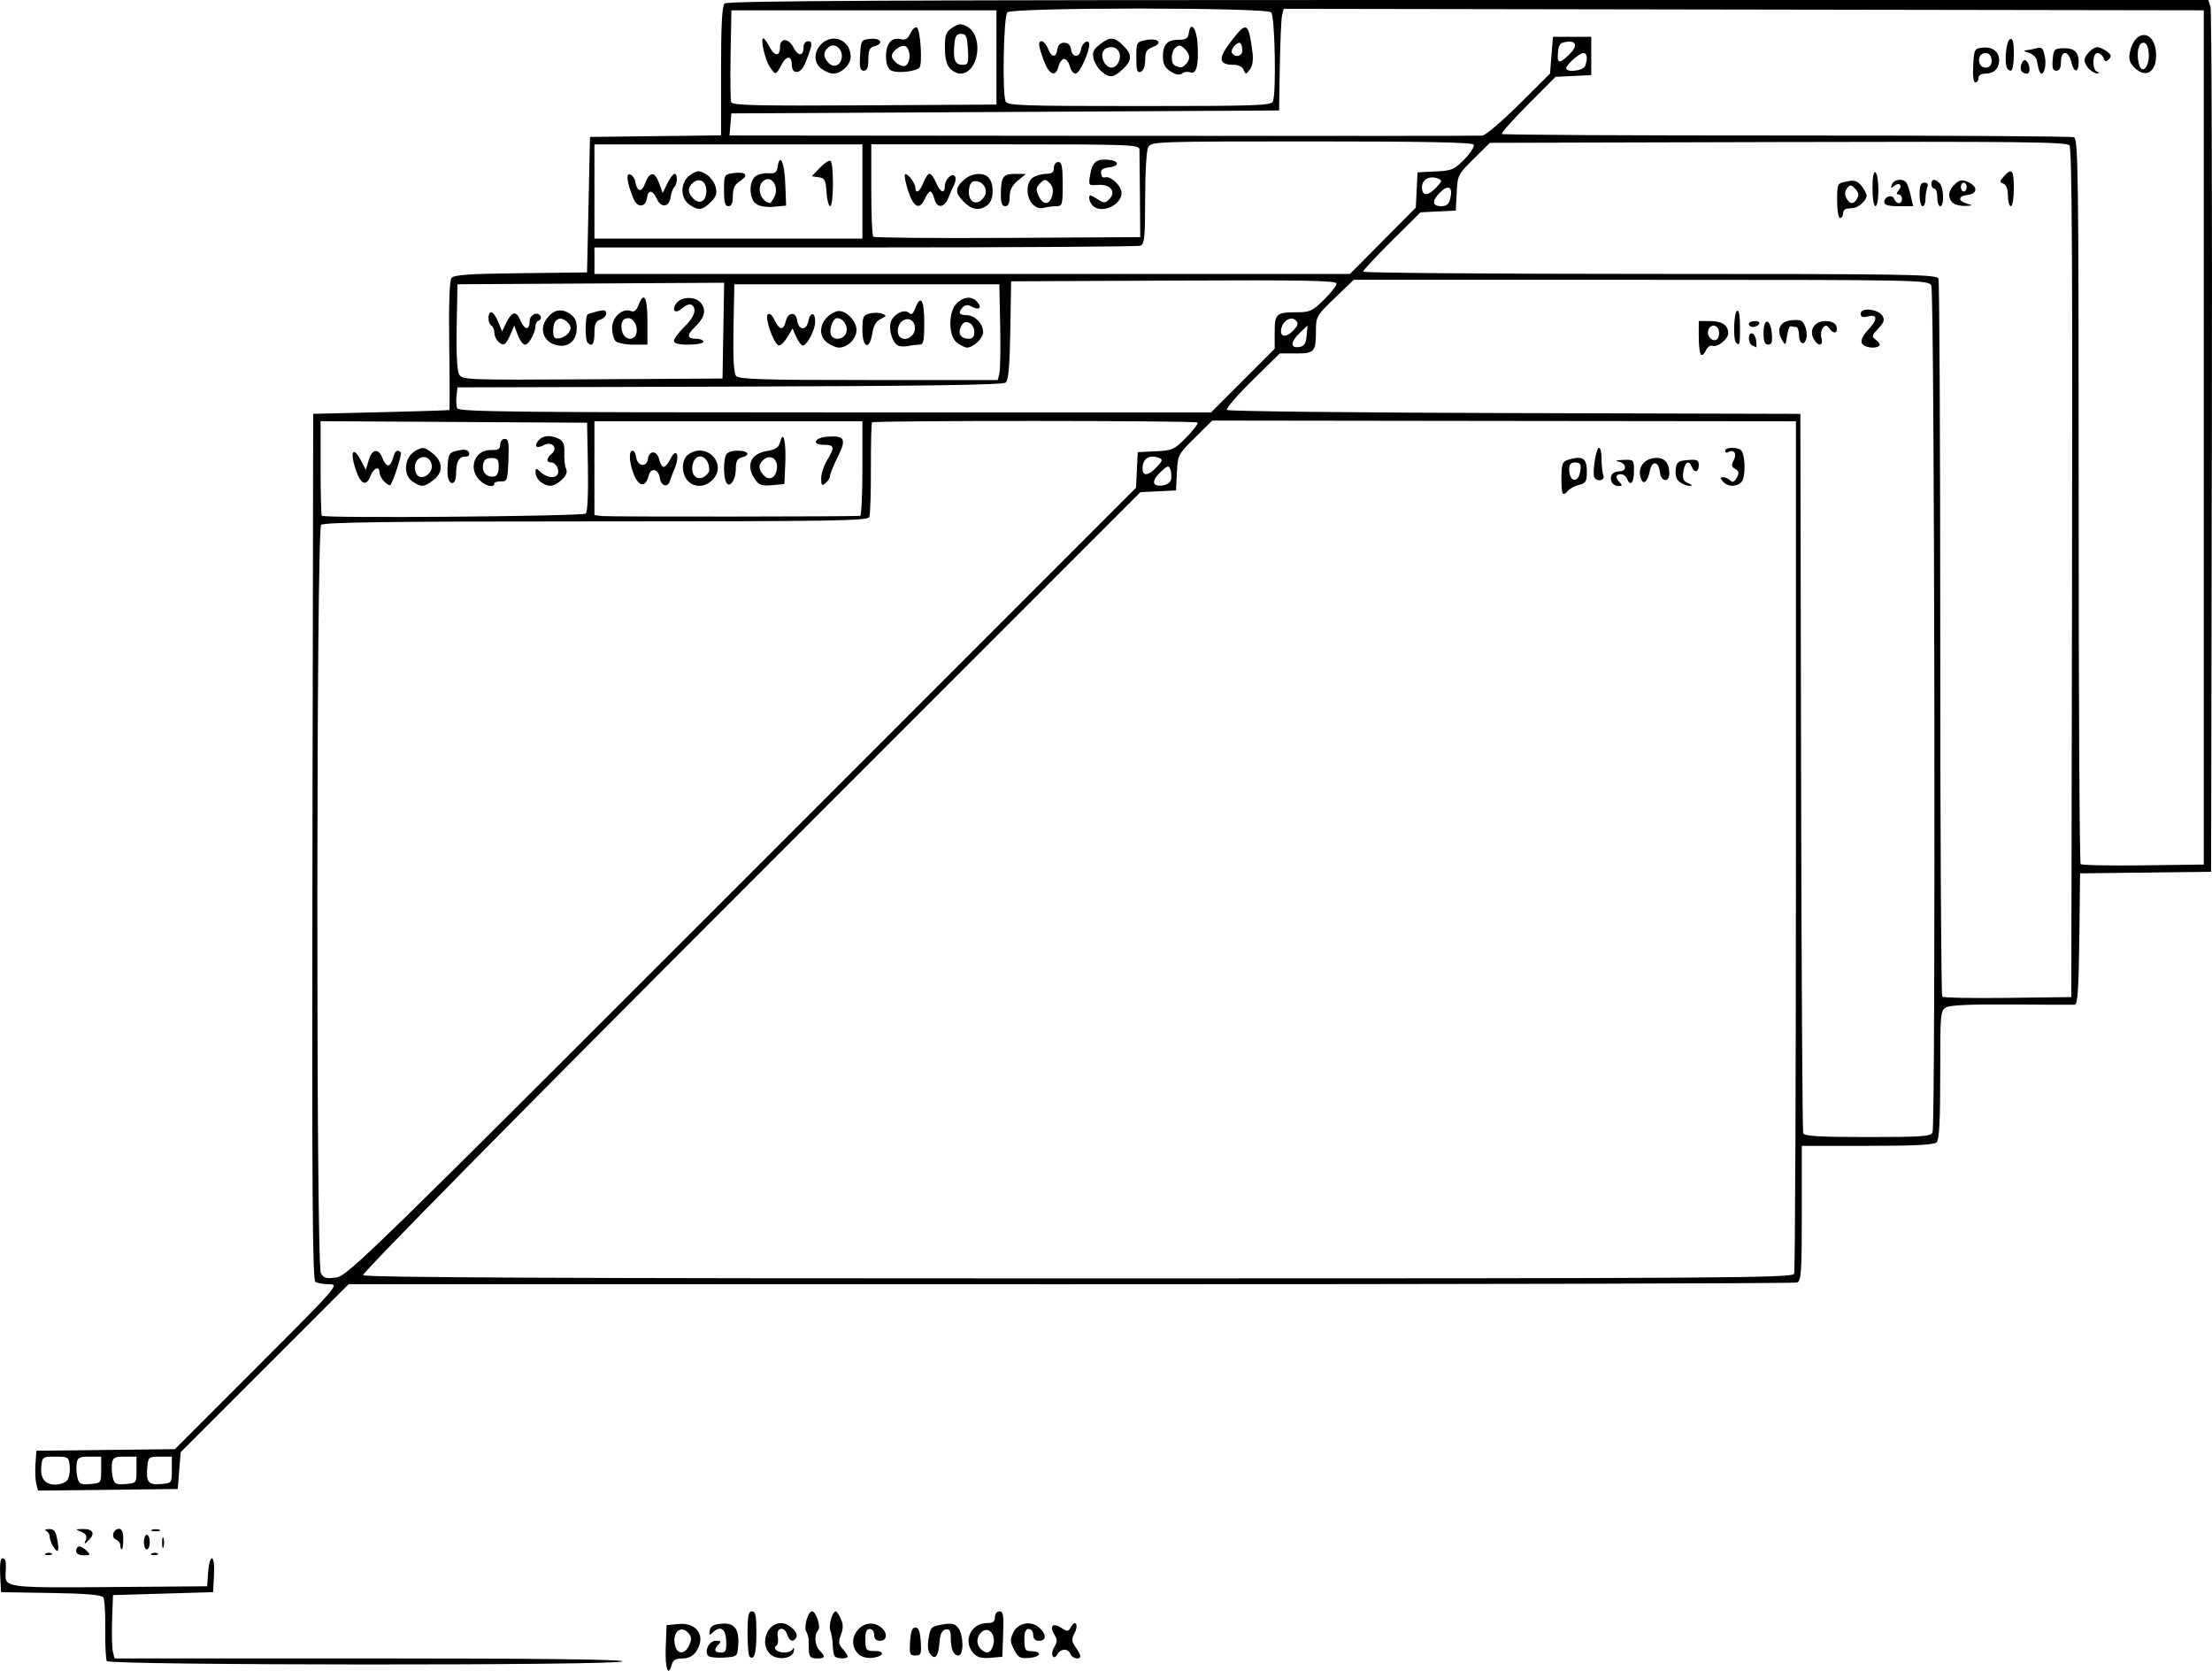 <?xml version="1.0" encoding="UTF-8" standalone="no"?>
<!-- Created with Inkscape (http://www.inkscape.org/) -->

<svg
   width="198.74mm"
   height="150.062mm"
   viewBox="0 0 198.74 150.062"
   version="1.1"
   id="svg1"
   xml:space="preserve"
   xmlns="http://www.w3.org/2000/svg"
   xmlns:svg="http://www.w3.org/2000/svg"><defs
     id="defs1" /><g
     id="layer1"
     transform="translate(269.875,-70.578)"><path
       style="fill:#000000"
       d="m -210.062,218.573 0.077,-2.023 1.026,-0.104 c 1.733,-0.177 2.57,1.128 1.605,2.504 -0.272,0.388 -0.685,0.588 -1.215,0.588 -0.581,0 -0.842,0.147 -0.942,0.529 -0.318,1.217 -0.623,0.391 -0.551,-1.494 z m 2.106,-0.218 c 0.228,-0.5 0.219,-0.749 -0.038,-1.058 -0.725,-0.874 -1.581,-0.028 -1.197,1.183 0.231,0.729 0.876,0.664 1.235,-0.124 z m -52.316,1.421 c -0.099,-0.16 -0.164,-1.44 -0.145,-2.844 0.019,-1.404 -0.061,-2.699 -0.178,-2.877 -0.151,-0.23 -1.521,-0.345 -4.699,-0.397 l -4.486,-0.073 -0.079,-1.521 c -0.049,-0.936 0.027,-1.521 0.198,-1.521 0.299,0 0.358,0.275 0.291,1.344 -0.082,1.291 0.093,1.314 9.411,1.239 l 8.7,-0.07 0.081,-1.257 c 0.044,-0.691 0.199,-1.257 0.344,-1.257 0.153,0 0.23,0.635 0.184,1.521 l -0.079,1.521 -4.498,0.132 -4.498,0.132 -0.078,2.249 c -0.043,1.237 -0.011,2.517 0.071,2.844 l 0.149,0.595 h 22.897 c 15.197,0 22.842,0.089 22.734,0.265 -0.241,0.389 -46.078,0.363 -46.319,-0.027 z m 53.991,-0.503 c -0.306,-0.496 0.151,-1.323 0.732,-1.323 0.439,0 0.494,0.071 0.247,0.318 -0.463,0.463 -0.389,0.741 0.198,0.741 0.432,0 0.508,-0.172 0.473,-1.058 -0.044,-1.115 -0.526,-1.401 -1.225,-0.728 -0.278,0.267 -0.325,0.23 -0.249,-0.198 0.07,-0.397 0.337,-0.549 1.067,-0.61 1.167,-0.097 1.611,0.501 1.486,1.999 -0.08,0.954 -0.102,0.971 -1.321,1.049 -0.682,0.044 -1.315,-0.042 -1.406,-0.189 z m 3.741,0.081 c -0.093,-0.093 -0.169,-1.042 -0.169,-2.109 0,-1.548 0.08,-1.94 0.397,-1.94 0.317,0 0.397,0.395 0.397,1.969 0,1.819 -0.205,2.501 -0.625,2.081 z m 1.848,-0.218 c -0.942,-0.942 -0.28,-2.774 1.003,-2.774 0.692,0 1.614,0.888 1.355,1.306 -0.272,0.439 -0.62,0.332 -0.804,-0.248 -0.257,-0.809 -1.018,-0.687 -0.86,0.139 0.07,0.367 0.023,0.733 -0.106,0.812 -0.394,0.243 0.035,0.637 0.695,0.637 0.343,0 0.691,-0.149 0.773,-0.331 0.082,-0.182 0.121,-0.093 0.086,0.198 -0.084,0.696 -1.531,0.872 -2.143,0.26 z m 3.497,-0.194 c -0.023,-0.327 -0.032,-0.769 -0.02,-0.981 0.012,-0.212 -0.089,-0.592 -0.224,-0.845 -0.237,-0.442 0.163,-1.815 0.527,-1.81 0.348,0.005 0.814,1.43 0.553,1.691 -0.392,0.392 -0.321,1.388 0.132,1.841 0.554,0.554 0.499,0.699 -0.265,0.699 -0.497,0 -0.672,-0.148 -0.703,-0.595 z m 2.335,0.419 c -0.097,-0.097 -0.185,-0.543 -0.195,-0.992 -0.01,-0.449 -0.108,-1.045 -0.218,-1.325 -0.182,-0.464 0.186,-1.736 0.501,-1.736 0.073,0 0.27,0.298 0.439,0.662 0.228,0.491 0.231,0.863 0.013,1.44 -0.242,0.642 -0.215,0.866 0.156,1.275 0.247,0.273 0.45,0.577 0.45,0.675 0,0.23 -0.917,0.231 -1.147,0.001 z m 2.106,-0.225 c -1.353,-1.353 0.497,-3.559 2.017,-2.405 0.634,0.481 0.594,1.219 -0.066,1.219 -0.353,0 -0.529,-0.176 -0.529,-0.529 0,-0.294 -0.176,-0.529 -0.397,-0.529 -0.265,0 -0.397,0.265 -0.397,0.794 0,1.125 0.048,1.191 0.861,1.188 0.978,-0.004 0.766,0.511 -0.253,0.612 -0.484,0.048 -0.978,-0.092 -1.236,-0.35 z m 6.466,0.025 c -0.218,-0.262 -0.27,-0.758 -0.154,-1.447 0.165,-0.974 0.251,-1.06 1.233,-1.226 0.853,-0.144 1.128,-0.084 1.427,0.311 0.497,0.657 0.511,2.474 0.019,2.474 -0.448,0 -0.69,-0.571 -0.69,-1.629 0,-0.611 -0.106,-0.771 -0.463,-0.704 -0.331,0.063 -0.487,0.39 -0.547,1.144 -0.1,1.261 -0.375,1.619 -0.825,1.076 z m 3.874,-0.092 c -0.976,-1.079 -0.24,-2.706 1.223,-2.706 0.53,0 0.707,-0.132 0.707,-0.529 0,-0.3 0.176,-0.529 0.408,-0.529 0.339,0 0.395,0.345 0.331,2.043 l -0.077,2.043 -1.07,0.089 c -0.791,0.066 -1.187,-0.041 -1.521,-0.41 z m 1.784,-0.763 c 0.234,-0.934 -0.419,-1.669 -1.032,-1.16 -0.49,0.406 -0.532,1.107 -0.093,1.546 0.513,0.513 0.935,0.368 1.124,-0.385 z m 1.869,0.446 c -0.357,-0.691 -0.369,-0.928 -0.079,-1.536 0.423,-0.887 1.606,-1.105 2.347,-0.434 0.658,0.595 0.646,1.169 -0.023,1.169 -0.353,0 -0.529,-0.176 -0.529,-0.529 0,-0.294 -0.176,-0.529 -0.397,-0.529 -0.265,0 -0.397,0.265 -0.397,0.794 0,1.088 0.055,1.189 0.661,1.205 0.963,0.025 0.812,0.514 -0.184,0.596 -0.861,0.072 -1.028,-0.016 -1.4,-0.735 z m 3.463,0.566 c -0.098,-0.158 -0.026,-0.531 0.159,-0.828 0.273,-0.437 0.273,-0.642 0,-1.08 -0.481,-0.77 -0.148,-1.121 0.599,-0.632 0.574,0.376 0.647,0.371 0.892,-0.067 0.402,-0.719 0.712,-0.181 0.319,0.553 -0.288,0.538 -0.274,0.733 0.088,1.249 0.236,0.337 0.429,0.705 0.429,0.818 0,0.372 -0.734,0.214 -0.889,-0.191 -0.202,-0.526 -0.875,-0.506 -1.177,0.034 -0.158,0.282 -0.303,0.331 -0.419,0.143 z m -12.808,-1.302 c 0.058,-0.905 0.192,-1.257 0.478,-1.257 0.286,0 0.419,0.352 0.478,1.257 0.072,1.128 0.023,1.257 -0.478,1.257 -0.501,0 -0.55,-0.129 -0.478,-1.257 z m -77.624,-7.92 c 0.191,-0.076 0.419,-0.067 0.507,0.021 0.088,0.088 -0.068,0.15 -0.347,0.139 -0.308,-0.013 -0.371,-0.075 -0.16,-0.16 z m 2.695,-0.216 c 0,-0.218 0.128,-0.397 0.283,-0.397 0.156,0 0.462,0.179 0.68,0.397 0.353,0.353 0.321,0.397 -0.283,0.397 -0.428,0 -0.68,-0.147 -0.68,-0.397 z m 6.83,0.216 c 0.191,-0.076 0.419,-0.067 0.507,0.021 0.088,0.088 -0.068,0.15 -0.347,0.139 -0.308,-0.013 -0.371,-0.075 -0.16,-0.16 z m -8.89,-0.621 c -0.176,-0.282 -0.321,-0.684 -0.321,-0.892 0,-0.208 -0.149,-0.438 -0.331,-0.512 -0.182,-0.073 -0.068,-0.143 0.253,-0.154 0.465,-0.017 0.619,0.17 0.759,0.917 0.209,1.116 0.08,1.346 -0.361,0.641 z m 6.029,-0.096 c 0,-0.203 -0.177,-0.436 -0.392,-0.519 -0.473,-0.181 -0.239,-0.964 0.288,-0.964 0.245,0 0.369,0.311 0.369,0.926 0,0.509 -0.059,0.926 -0.132,0.926 -0.073,0 -0.132,-0.166 -0.132,-0.369 z m 2.117,-0.293 c 0,-0.364 0.119,-0.661 0.265,-0.661 0.146,0 0.265,0.298 0.265,0.661 0,0.364 -0.119,0.661 -0.265,0.661 -0.146,0 -0.265,-0.298 -0.265,-0.661 z m 1.639,0 c 0.005,-0.437 0.065,-0.583 0.132,-0.326 0.067,0.257 0.063,0.615 -0.01,0.794 -0.072,0.179 -0.127,-0.032 -0.122,-0.468 z m -6.854,-0.209 c 0.129,-0.34 0.013,-0.54 -0.412,-0.711 -0.569,-0.229 -0.565,-0.238 0.121,-0.254 0.919,-0.022 1.165,0.394 0.576,0.977 -0.442,0.438 -0.456,0.438 -0.286,-0.012 z m 5.943,-0.893 c 0.182,-0.073 0.48,-0.073 0.661,0 0.182,0.073 0.033,0.133 -0.331,0.133 -0.364,0 -0.513,-0.06 -0.331,-0.133 z m -10.396,-4.141 c -0.086,-0.342 -0.118,-1.148 -0.072,-1.791 l 0.084,-1.169 6.224,-0.071 6.224,-0.071 7.4,-7.404 c 7.23,-7.234 7.379,-7.404 6.476,-7.408 -0.508,-0.002 -1.073,-0.099 -1.256,-0.215 -0.264,-0.167 -0.318,-8.161 -0.265,-39.088 l 0.067,-38.878 6.085,-0.145 c 3.347,-0.08 6.115,-0.169 6.151,-0.198 0.036,-0.029 0.031,-2.624 -0.013,-5.765 -0.051,-3.689 0.02,-5.843 0.199,-6.083 0.221,-0.296 1.488,-0.385 6.23,-0.44 l 5.953,-0.069 0.132,-6.085 0.132,-6.085 5.887,-0.071 5.887,-0.071 v -5.763 c 0,-4.129 0.09,-5.853 0.318,-6.08 0.245,-0.245 15.447,-0.318 66.814,-0.318 h 66.496 l 0.192,0.595 c 0.106,0.327 0.161,17.946 0.124,39.153 l -0.068,38.558 -5.885,0.071 -5.885,0.071 -0.071,5.887 c -0.054,4.43 -0.152,5.893 -0.397,5.911 -0.179,0.013 -2.727,0.004 -5.661,-0.021 -3.503,-0.03 -5.525,0.056 -5.887,0.25 -0.533,0.285 -0.551,0.489 -0.551,6.054 0,4.126 -0.09,5.849 -0.318,6.076 -0.228,0.228 -1.981,0.318 -6.218,0.318 h -5.9 v 6.057 c 0,5.278 -0.054,6.078 -0.418,6.218 -0.23,0.088 -29.607,0.159 -65.282,0.157 l -64.864,-0.003 -7.544,7.544 -7.544,7.544 -0.132,1.653 -0.132,1.653 -6.278,0.071 -6.278,0.071 z m 2.775,-0.297 c 0.173,-0.209 0.277,-0.774 0.231,-1.257 -0.082,-0.851 -0.12,-0.877 -1.275,-0.877 -1.155,0 -1.193,0.026 -1.275,0.877 -0.104,1.087 0.324,1.636 1.275,1.636 0.401,0 0.871,-0.171 1.044,-0.38 z m 3.057,-0.943 v -1.191 h -1.058 c -0.91,0 -1.071,0.087 -1.146,0.622 -0.048,0.342 -0.015,0.915 0.075,1.272 0.142,0.565 0.291,0.639 1.146,0.568 0.977,-0.081 0.983,-0.089 0.983,-1.272 z m 3.175,0 v -1.191 h -1.058 c -0.91,0 -1.071,0.087 -1.146,0.622 -0.048,0.342 -0.015,0.915 0.075,1.272 0.142,0.565 0.291,0.639 1.146,0.568 0.977,-0.081 0.983,-0.089 0.983,-1.272 z m 3.175,0 v -1.191 h -1.058 c -1.007,0 -1.062,0.043 -1.143,0.885 -0.133,1.392 0.081,1.672 1.207,1.578 0.99,-0.082 0.994,-0.088 0.994,-1.273 z m 51.233,-52.82 35.396,-35.395 0.077,-1.599 0.077,-1.599 1.61,-0.078 c 1.513,-0.073 1.679,-0.148 2.762,-1.251 0.633,-0.645 1.08,-1.245 0.993,-1.332 -0.179,-0.179 -29.058,-0.192 -29.237,-0.013 -0.063,0.063 -0.109,1.912 -0.103,4.109 0.006,2.197 -0.057,4.172 -0.14,4.389 -0.133,0.345 -3.176,0.394 -24.544,0.394 -18.619,0 -24.468,0.075 -24.71,0.318 -0.437,0.437 -0.463,66.385 -0.027,67.2 0.243,0.454 0.467,0.519 1.37,0.398 1.024,-0.137 2.875,-1.941 36.475,-35.54 z m 94.525,35.204 c 0.088,-0.23 0.161,-17.554 0.161,-38.497 v -38.078 l -0.728,0.004 c -0.4,0.002 -12.2,-0.011 -26.223,-0.029 l -25.495,-0.034 -1.547,1.531 c -1.514,1.498 -1.549,1.566 -1.625,3.138 l -0.078,1.607 -1.6,0.077 -1.6,0.077 -35.013,35.016 c -20.708,20.71 -34.938,35.137 -34.831,35.311 0.133,0.215 17.517,0.294 64.299,0.294 58.223,0 64.132,-0.038 64.278,-0.419 z m -20.801,-70.119 c -0.077,-0.131 -0.125,-0.825 -0.107,-1.542 0.031,-1.196 0.096,-1.32 0.784,-1.504 1.145,-0.307 1.499,-0.045 1.499,1.111 0,0.898 -0.09,1.047 -0.728,1.206 -0.4,0.1 -0.858,0.358 -1.018,0.574 -0.16,0.216 -0.354,0.286 -0.431,0.155 z m 1.599,-2.045 c 0.067,-0.565 -0.026,-0.707 -0.463,-0.707 -0.396,0 -0.547,0.17 -0.547,0.617 0,1.201 0.869,1.279 1.01,0.09 z m 2.795,1.025 c -0.205,-0.535 0.1,-0.939 0.709,-0.939 0.715,0 0.646,-0.731 -0.082,-0.872 -0.369,-0.071 -0.217,-0.128 0.397,-0.151 0.987,-0.036 0.992,-0.031 0.992,1.022 0,1.056 -0.337,1.413 -0.625,0.661 -0.084,-0.218 -0.335,-0.397 -0.557,-0.397 -0.486,0 -0.522,0.306 -0.088,0.741 0.247,0.247 0.216,0.318 -0.141,0.318 -0.252,0 -0.524,-0.173 -0.606,-0.384 z m 6.145,0.04 c -0.313,-0.229 -0.44,-0.605 -0.381,-1.124 0.079,-0.692 0.201,-0.79 1.081,-0.863 0.852,-0.07 0.992,-0.005 0.992,0.463 0,0.633 -0.402,0.728 -0.625,0.148 -0.253,-0.658 -0.63,-0.448 -0.758,0.421 -0.095,0.647 -0.004,0.865 0.433,1.042 0.371,0.15 0.417,0.229 0.141,0.24 -0.227,0.009 -0.624,-0.138 -0.883,-0.327 z m 3.864,-0.063 c -0.279,-0.317 -0.277,-0.387 0.013,-0.387 0.195,0 0.486,0.132 0.647,0.293 0.214,0.214 0.371,0.147 0.584,-0.25 0.232,-0.433 0.204,-0.592 -0.138,-0.783 -0.344,-0.193 -0.37,-0.349 -0.133,-0.792 0.311,-0.581 6.2e-4,-1.026 -0.5,-0.716 -0.146,0.09 -0.265,0.037 -0.265,-0.117 0,-0.373 1.242,-0.361 1.473,0.014 0.356,0.577 0.344,2.424 -0.018,2.787 -0.465,0.465 -1.232,0.442 -1.664,-0.048 z m -7.362,-0.238 c -0.327,-0.852 0.121,-1.661 1.018,-1.841 0.974,-0.195 1.526,0.292 1.526,1.346 0,0.862 -0.739,0.778 -0.842,-0.096 -0.121,-1.023 -0.716,-1.091 -0.914,-0.104 -0.192,0.96 -0.561,1.285 -0.788,0.695 z m -4.186,-0.121 c -0.215,-0.347 0.147,-2.673 0.416,-2.673 0.126,0 0.229,0.467 0.229,1.037 0,0.57 0.072,1.225 0.161,1.455 0.173,0.45 -0.54,0.61 -0.805,0.181 z m 30.379,58.828 c 0.294,-0.766 0.186,-75.516 -0.109,-76.069 -0.269,-0.503 -0.803,-0.514 -26.085,-0.514 h -25.81 l -1.697,1.629 c -1.62,1.556 -1.697,1.686 -1.697,2.889 0,1.962 -0.115,2.096 -1.784,2.096 h -1.463 l -2.48,2.432 c -1.364,1.338 -2.384,2.528 -2.268,2.645 0.117,0.117 11.756,0.243 25.865,0.28 l 25.653,0.068 0.065,32.147 c 0.036,17.681 0.121,32.296 0.19,32.478 0.095,0.25 1.501,0.331 5.793,0.331 4.881,0 5.69,-0.057 5.826,-0.411 z m -20.81,-69.863 c -0.106,-0.106 -0.194,-0.829 -0.194,-1.605 v -1.411 h 1.005 c 1.089,0 1.64,0.369 1.64,1.096 0,0.541 -0.975,1.3 -1.44,1.122 -0.177,-0.068 -0.433,0.128 -0.57,0.434 -0.137,0.306 -0.336,0.47 -0.442,0.364 z m 1.614,-2.128 c -0.123,-0.64 -0.846,-0.636 -0.97,0.006 -0.107,0.556 0.489,1.06 0.839,0.71 0.124,-0.124 0.183,-0.446 0.131,-0.717 z m 3.022,1.318 c -0.419,-0.169 -0.439,-1.228 -0.021,-1.088 0.17,0.057 0.329,0.364 0.353,0.684 0.024,0.319 0.033,0.571 0.021,0.559 -0.012,-0.011 -0.171,-0.081 -0.353,-0.154 z m 9.813,-0.237 c -0.095,-0.247 0.121,-0.705 0.537,-1.139 0.902,-0.941 0.916,-1.472 0.034,-1.25 -0.497,0.125 -0.661,0.062 -0.661,-0.253 0,-0.573 1.566,-0.413 1.949,0.198 0.223,0.356 0.144,0.598 -0.37,1.146 -0.608,0.647 -0.621,0.718 -0.194,1.03 0.252,0.185 0.381,0.413 0.287,0.508 -0.333,0.333 -1.425,0.167 -1.582,-0.24 z m -11.29,-0.028 c -0.279,-0.279 -0.205,-2.685 0.088,-2.866 0.165,-0.102 0.265,0.438 0.265,1.44 0,1.617 -0.032,1.747 -0.353,1.427 z m 2.469,-0.904 c 0,-1.379 0.626,-1.287 0.744,0.109 0.062,0.739 -0.017,0.972 -0.331,0.972 -0.307,0 -0.413,-0.278 -0.413,-1.08 z m 1.632,0.607 c -0.481,-0.861 -0.17,-1.565 0.752,-1.7 0.428,-0.063 0.88,-0.046 1.003,0.037 0.373,0.253 0.604,1.122 0.437,1.648 -0.21,0.663 -0.648,0.356 -0.648,-0.454 0,-0.355 -0.119,-0.646 -0.265,-0.646 -0.146,0 -0.354,-0.03 -0.463,-0.066 -0.109,-0.036 -0.261,0.351 -0.338,0.86 -0.137,0.907 -0.146,0.913 -0.478,0.321 z m 2.866,-0.056 c -0.431,-0.806 0.099,-1.587 1.076,-1.587 0.47,0 0.856,0.166 0.949,0.408 0.236,0.616 -0.169,0.846 -0.557,0.316 -0.276,-0.378 -0.395,-0.4 -0.629,-0.118 -0.159,0.191 -0.22,0.609 -0.136,0.929 0.191,0.732 -0.319,0.77 -0.703,0.052 z m -5.821,-1.323 c 0,-0.146 0.245,-0.265 0.545,-0.265 0.3,0 0.471,0.119 0.381,0.265 -0.09,0.146 -0.335,0.265 -0.545,0.265 -0.21,0 -0.381,-0.119 -0.381,-0.265 z m 29.039,22.385 c 0.05,-28.154 -0.011,-38.166 -0.234,-38.435 -0.252,-0.304 -4.52,-0.351 -26.186,-0.293 l -25.885,0.07 -1.453,1.435 c -1.41,1.393 -1.455,1.482 -1.53,3.043 l -0.078,1.608 -1.587,0.078 -1.587,0.078 -2.58,2.563 c -1.419,1.41 -2.58,2.655 -2.58,2.766 0,0.112 11.596,0.203 25.769,0.203 23.253,0 25.784,0.041 25.929,0.419 0.088,0.23 0.161,14.796 0.161,32.367 0,17.572 0.082,32.03 0.181,32.13 0.1,0.1 2.749,0.149 5.887,0.11 l 5.706,-0.071 z M -104.813,88.603 c 0,-1.542 0.007,-1.556 0.86,-1.728 0.688,-0.139 0.952,-0.061 1.323,0.393 0.255,0.312 0.463,0.718 0.463,0.902 0,0.376 -0.709,1.038 -1.16,1.083 -0.162,0.016 -0.444,0.048 -0.626,0.07 -0.182,0.022 -0.331,0.219 -0.331,0.437 0,0.218 -0.119,0.397 -0.265,0.397 -0.146,0 -0.265,-0.695 -0.265,-1.554 z m 1.803,-0.201 c 0.168,-0.3 0.111,-0.567 -0.185,-0.871 -0.381,-0.391 -0.461,-0.394 -0.734,-0.034 -0.203,0.268 -0.222,0.561 -0.057,0.871 0.312,0.583 0.662,0.595 0.976,0.034 z m 1.372,-0.906 c 0,-1.001 0.099,-1.542 0.265,-1.44 0.146,0.09 0.265,0.811 0.265,1.603 0,0.792 -0.119,1.44 -0.265,1.44 -0.147,0 -0.265,-0.711 -0.265,-1.603 z m 1.058,1.235 c 0,-0.516 0.719,-0.738 0.896,-0.276 0.192,0.501 0.692,0.489 0.692,-0.017 0,-0.218 -0.134,-0.397 -0.297,-0.397 -0.218,0 -0.219,-0.094 -0.002,-0.355 0.386,-0.465 0.056,-0.786 -0.41,-0.399 -0.285,0.237 -0.326,0.209 -0.194,-0.135 0.19,-0.494 1.045,-0.584 1.32,-0.139 0.101,0.163 0.274,0.698 0.385,1.191 l 0.202,0.895 h -1.295 c -0.931,0 -1.295,-0.104 -1.295,-0.369 z m 3.175,-0.69 c 0,-0.796 0.106,-1.058 0.425,-1.058 0.279,0 0.37,0.144 0.265,0.419 -0.088,0.23 -0.161,0.706 -0.161,1.058 0,0.352 -0.119,0.64 -0.265,0.64 -0.146,0 -0.265,-0.476 -0.265,-1.058 z m 1.587,0.265 c 0,-0.437 -0.119,-0.794 -0.265,-0.794 -0.146,0 -0.265,-0.179 -0.265,-0.397 0,-0.478 0.309,-0.511 0.741,-0.079 0.383,0.383 0.426,2.064 0.053,2.064 -0.146,0 -0.265,-0.357 -0.265,-0.794 z m 1.376,0.476 c -0.47,-0.47 -0.386,-1.126 0.213,-1.668 0.438,-0.397 0.645,-0.428 1.191,-0.179 0.885,0.403 0.847,1.049 -0.067,1.155 -0.866,0.1 -0.875,0.543 -0.016,0.785 0.54,0.152 0.518,0.175 -0.196,0.198 -0.444,0.015 -0.95,-0.117 -1.124,-0.291 z m 1.27,-1.402 c 0,-0.218 -0.119,-0.397 -0.265,-0.397 -0.146,0 -0.265,0.179 -0.265,0.397 0,0.218 0.119,0.397 0.265,0.397 0.146,0 0.265,-0.179 0.265,-0.397 z m 3.704,0.785 c 0,-0.598 -0.147,-0.991 -0.408,-1.091 -0.361,-0.139 -0.357,-0.214 0.041,-0.653 0.725,-0.801 0.896,-0.592 0.896,1.091 0,0.882 -0.118,1.587 -0.265,1.587 -0.146,0 -0.265,-0.42 -0.265,-0.934 z m 17.595,21.704 V 71.504 l -41.336,-0.067 -41.336,-0.067 -0.14,0.596 c -0.077,0.328 -0.168,2.382 -0.204,4.565 l -0.064,3.969 -24.606,0.132 -24.606,0.132 -0.082,0.992 -0.082,0.992 33.552,0.03 c 18.454,0.017 33.79,0.008 34.081,-0.019 0.291,-0.027 1.779,-1.292 3.307,-2.81 l 2.778,-2.761 0.132,-1.652 0.132,-1.652 h 1.72 1.72 v 1.72 1.72 l -1.604,0.077 -1.604,0.077 -2.483,2.494 c -1.366,1.372 -2.418,2.559 -2.337,2.64 0.08,0.08 11.581,0.142 25.557,0.138 13.976,-0.004 25.602,0.066 25.836,0.155 0.387,0.149 0.425,3.057 0.425,32.634 0,17.859 0.082,32.553 0.182,32.653 0.1,0.1 2.63,0.149 5.622,0.11 l 5.441,-0.071 z m -20.717,-33.404 c 0.076,-1.449 0.115,-1.525 0.823,-1.607 0.902,-0.103 1.505,0.347 1.505,1.123 0,0.745 -0.479,1.211 -1.244,1.211 -0.365,0 -0.609,0.159 -0.609,0.397 0,0.218 -0.125,0.397 -0.278,0.397 -0.171,0 -0.247,-0.585 -0.198,-1.521 z m 1.606,-0.132 c 0.169,-0.486 -0.076,-0.992 -0.481,-0.992 -0.465,0 -0.733,0.458 -0.548,0.939 0.181,0.471 0.871,0.507 1.029,0.053 z m 2.722,0.619 c -0.198,-0.32 0.117,-1.114 0.378,-0.953 0.395,0.244 0.496,1.193 0.127,1.193 -0.196,0 -0.423,-0.108 -0.505,-0.241 z m 1.597,-0.046 c -0.069,-0.206 -0.163,-0.608 -0.208,-0.893 -0.046,-0.286 -0.378,-0.6 -0.743,-0.701 -0.363,-0.101 -0.481,-0.197 -0.263,-0.214 0.218,-0.017 0.657,-0.1 0.975,-0.185 0.499,-0.134 0.604,-0.021 0.761,0.817 0.185,0.985 -0.254,1.974 -0.521,1.175 z m 4.493,-0.129 c -0.229,-0.229 -0.416,-0.577 -0.416,-0.775 0,-0.449 0.722,-1.191 1.159,-1.191 0.18,0 0.559,0.171 0.841,0.379 0.404,0.298 0.445,0.449 0.192,0.706 -0.255,0.259 -0.357,0.235 -0.491,-0.114 -0.093,-0.243 -0.335,-0.441 -0.538,-0.441 -0.467,0 -0.501,1.49 -0.038,1.677 0.233,0.094 0.238,0.14 0.019,0.154 -0.172,0.011 -0.499,-0.166 -0.728,-0.395 z m 4.055,-0.141 c -0.422,-0.422 -0.518,-0.752 -0.395,-1.364 0.431,-2.156 2.291,-2.022 2.353,0.17 0.046,1.623 -0.932,2.22 -1.957,1.194 z m 1.298,-1.273 c -0.053,-0.632 -0.212,-0.949 -0.476,-0.949 -0.452,0 -0.652,0.93 -0.408,1.902 0.261,1.041 0.986,0.259 0.884,-0.954 z m -12.768,1.234 c -0.217,-0.687 0.002,-2.407 0.319,-2.513 0.238,-0.08 0.331,0.302 0.331,1.367 0,0.838 -0.118,1.477 -0.273,1.477 -0.15,0 -0.32,-0.149 -0.377,-0.331 z m 4.14,-0.661 c 0.074,-0.899 0.157,-0.995 0.876,-1.026 1.035,-0.044 1.455,0.319 1.455,1.257 0,1 -0.439,0.978 -0.661,-0.032 -0.096,-0.437 -0.343,-0.794 -0.55,-0.794 -0.241,0 -0.376,0.284 -0.376,0.794 0,0.543 -0.131,0.794 -0.413,0.794 -0.315,0 -0.393,-0.234 -0.331,-0.992 z m -131.794,40.767 c 0.155,-0.155 0.231,-1.866 0.187,-4.209 l -0.073,-3.948 -11.972,-0.069 -11.972,-0.069 v 4.192 c 0,2.306 0.05,4.242 0.11,4.302 0.246,0.246 23.471,0.051 23.721,-0.2 z m -18.111,-2.872 c -0.236,-0.236 -0.428,-0.598 -0.428,-0.806 0,-0.617 -0.522,-0.43 -0.794,0.283 -0.393,1.034 -0.919,0.782 -1.38,-0.661 -0.491,-1.535 -0.176,-2.006 0.492,-0.737 l 0.457,0.869 0.254,-0.86 c 0.302,-1.024 0.886,-1.118 1.235,-0.198 0.138,0.364 0.371,0.661 0.518,0.661 0.146,0 0.341,-0.298 0.432,-0.661 0.161,-0.643 0.396,-0.816 0.698,-0.514 0.135,0.135 -0.682,2.679 -0.944,2.941 -0.061,0.061 -0.304,-0.081 -0.54,-0.317 z m 2.526,-0.019 c -0.875,-0.613 -0.718,-2.185 0.274,-2.739 0.66,-0.369 0.773,-0.357 1.455,0.15 1.019,0.757 1.095,1.739 0.19,2.451 -0.853,0.671 -1.129,0.691 -1.919,0.138 z m 1.533,-0.756 c 0.483,-0.582 0.084,-1.516 -0.605,-1.417 -0.585,0.084 -0.866,0.743 -0.606,1.42 0.188,0.491 0.802,0.489 1.211,-0.003 z m 4.508,0.649 c -1.065,-1.065 -0.432,-2.746 1.019,-2.705 0.655,0.019 0.833,-0.086 0.833,-0.488 0,-0.285 0.181,-0.511 0.408,-0.511 0.338,0 0.395,0.332 0.331,1.918 -0.073,1.797 -0.115,1.917 -0.673,1.897 -0.327,-0.011 -0.595,0.078 -0.595,0.198 0,0.408 -0.79,0.223 -1.323,-0.31 z m 1.72,-1.194 c 0,-0.666 -0.104,-0.79 -0.661,-0.79 -0.496,0 -0.684,0.158 -0.751,0.632 -0.095,0.673 0.363,1.132 1.015,1.018 0.249,-0.043 0.397,-0.364 0.397,-0.86 z m 3.77,1.355 c -0.255,-0.193 -0.463,-0.565 -0.463,-0.826 0,-0.443 0.032,-0.446 0.484,-0.037 0.53,0.48 1.252,0.575 1.486,0.197 0.228,-0.369 -0.129,-1.082 -0.543,-1.082 -0.484,0 -0.469,-0.381 0.032,-0.796 0.604,-0.501 -6.4e-4,-1.146 -0.715,-0.764 -0.656,0.351 -0.927,0.117 -0.484,-0.417 0.387,-0.467 1.144,-0.52 1.868,-0.133 0.374,0.2 0.494,0.527 0.461,1.257 -0.024,0.542 0.046,1.183 0.157,1.422 0.136,0.294 0.007,0.617 -0.396,0.992 -0.683,0.637 -1.224,0.691 -1.886,0.188 z m -8.294,-0.265 c -0.078,-0.203 -0.104,-0.824 -0.058,-1.38 0.075,-0.899 0.177,-1.029 0.929,-1.182 0.595,-0.121 0.887,-0.065 0.984,0.189 0.086,0.225 -0.047,0.361 -0.354,0.361 -0.562,0 -0.814,0.497 -0.814,1.609 0,0.797 -0.438,1.054 -0.687,0.403 z m 37.001,3.308 c 0.109,-0.015 0.198,-1.933 0.198,-4.261 v -4.233 h -12.039 -12.039 v 4.216 4.216 l 0.728,0.084 c 0.635,0.073 22.629,0.054 23.151,-0.02 z m -20.307,-3.641 c -0.446,-1.067 -0.524,-2.208 -0.151,-2.208 0.135,0 0.284,0.267 0.331,0.593 0.117,0.822 0.944,0.94 1.056,0.15 0.116,-0.816 0.816,-0.78 1.013,0.051 0.086,0.364 0.266,0.661 0.401,0.661 0.135,0 0.393,-0.298 0.575,-0.661 0.597,-1.198 0.922,-0.364 0.361,0.926 -0.127,0.291 -0.3,0.747 -0.386,1.014 -0.201,0.622 -0.793,0.435 -0.899,-0.285 -0.122,-0.825 -0.807,-0.969 -0.998,-0.21 -0.262,1.045 -0.858,1.03 -1.302,-0.031 z m 4.803,0.483 c -0.573,-0.633 -0.56,-1.879 0.025,-2.323 1.638,-1.244 3.628,0.832 2.183,2.278 -0.66,0.66 -1.633,0.68 -2.208,0.045 z m 1.943,-0.959 c 0,-1.272 -1.187,-1.704 -1.48,-0.538 -0.226,0.899 0.304,1.533 0.978,1.172 0.276,-0.148 0.501,-0.433 0.501,-0.634 z m 1.486,1.031 c -0.209,-0.544 -0.21,-1.804 -0.003,-2.345 0.103,-0.268 0.484,-0.419 1.058,-0.419 0.98,0 1.214,0.385 0.369,0.606 -0.401,0.105 -0.529,0.361 -0.529,1.057 0,1.044 -0.623,1.81 -0.895,1.101 z m 2.638,-0.165 c -0.872,-1.246 -0.424,-2.33 1.063,-2.572 0.784,-0.127 1.047,-0.311 1.182,-0.823 0.294,-1.117 0.546,-0.021 0.458,1.989 l -0.079,1.801 -1.102,0.102 c -0.911,0.084 -1.174,-0.002 -1.521,-0.498 z m 1.961,-1.184 c 0,-0.752 -0.636,-1.081 -1.194,-0.618 -0.51,0.423 -0.499,0.912 0.031,1.443 0.541,0.541 1.163,0.101 1.163,-0.825 z m 3.97,1.065 c 5.4e-4,-0.418 0.239,-1.15 0.529,-1.626 0.713,-1.17 0.669,-1.383 -0.288,-1.383 -1.132,0 -0.862,-0.641 0.307,-0.731 1.569,-0.12 1.741,0.212 0.943,1.813 -0.384,0.771 -0.699,1.543 -0.699,1.715 0,0.172 -0.179,0.461 -0.397,0.642 -0.337,0.28 -0.397,0.215 -0.396,-0.431 z m 31.438,0.084 c 0.05,-0.263 0.018,-0.668 -0.071,-0.9 -0.139,-0.361 -0.254,-0.334 -0.816,0.194 -0.885,0.832 -0.855,1.375 0.071,1.268 0.448,-0.052 0.76,-0.267 0.816,-0.562 z m -1.283,-1.102 c 0.528,-0.562 0.555,-0.677 0.194,-0.816 -0.79,-0.303 -1.375,-0.004 -1.462,0.745 -0.107,0.926 0.436,0.956 1.268,0.071 z m 7.732,-7.759 2.857,-2.857 v -1.48 c 0,-1.684 0.135,-1.801 2.062,-1.801 1.083,0 1.356,-0.129 2.36,-1.113 0.624,-0.612 1.134,-1.268 1.134,-1.457 0,-0.279 -2.764,-0.331 -14.618,-0.276 l -14.618,0.068 -0.072,4.405 c -0.054,3.257 -0.164,4.48 -0.422,4.695 -0.247,0.205 -7.532,0.31 -24.798,0.358 l -24.449,0.068 -0.086,0.75 c -0.047,0.412 -0.021,0.918 0.058,1.124 0.123,0.32 5.039,0.375 33.939,0.375 h 33.796 z m -46.679,-4.487 0.073,-4.302 -11.979,0.069 -11.979,0.069 -0.073,3.774 c -0.045,2.315 0.036,3.978 0.209,4.302 0.277,0.517 0.525,0.527 11.98,0.459 l 11.697,-0.069 z m -15.222,1.232 c -0.938,-0.349 -1.273,-1.35 -0.729,-2.179 0.594,-0.907 1.336,-1.111 2.134,-0.588 0.475,0.311 0.648,0.662 0.648,1.312 0,1.233 -0.911,1.879 -2.053,1.454 z m 1.36,-1.092 c 0.22,-0.352 0.185,-0.56 -0.151,-0.896 -0.632,-0.632 -1.273,-0.278 -1.273,0.703 0,0.689 0.091,0.807 0.568,0.736 0.313,-0.046 0.698,-0.291 0.855,-0.543 z m -6.398,0.802 c -0.175,-0.175 -0.318,-0.525 -0.318,-0.778 0,-0.253 -0.119,-0.534 -0.265,-0.624 -0.344,-0.212 -0.344,-1.191 -7.6e-4,-1.191 0.145,0 0.422,0.387 0.615,0.86 l 0.351,0.86 0.377,-0.774 c 0.517,-1.062 0.906,-1.111 1.298,-0.165 0.348,0.839 0.799,0.854 0.799,0.026 0,-0.572 0.694,-0.917 0.964,-0.48 0.103,0.167 0.048,0.35 -0.124,0.407 -0.171,0.057 -0.311,0.267 -0.311,0.466 0,0.624 -0.599,1.71 -0.943,1.71 -0.181,0 -0.472,-0.387 -0.647,-0.86 l -0.318,-0.86 -0.37,0.86 c -0.4,0.929 -0.617,1.035 -1.109,0.542 z m 8.061,0.141 c -0.242,-0.242 -0.224,-2.412 0.022,-2.55 0.109,-0.061 0.526,-0.19 0.926,-0.285 0.539,-0.129 0.728,-0.075 0.728,0.21 0,0.211 -0.238,0.46 -0.529,0.552 -0.411,0.13 -0.529,0.4 -0.529,1.208 0,0.977 -0.21,1.271 -0.617,0.864 z m 2.522,-0.141 c -0.175,-0.175 -0.318,-0.708 -0.318,-1.185 0,-0.969 0.927,-1.808 1.679,-1.52 0.302,0.116 0.508,-0.04 0.692,-0.523 0.492,-1.294 0.804,-0.74 0.804,1.428 v 2.117 h -1.27 c -0.699,0 -1.413,-0.143 -1.587,-0.318 z m 1.866,-0.703 c 0.161,-0.614 -0.238,-1.36 -0.726,-1.36 -0.528,0 -0.739,0.46 -0.551,1.206 0.194,0.772 1.088,0.88 1.277,0.155 z m 3.373,0.676 c 0,-0.19 0.417,-0.749 0.926,-1.243 0.926,-0.897 1.175,-1.667 0.645,-1.995 -0.155,-0.096 -0.513,0.035 -0.795,0.291 -0.6,0.543 -1.018,0.296 -0.607,-0.36 0.444,-0.71 1.818,-0.726 2.307,-0.027 0.452,0.645 0.256,1.289 -0.659,2.167 -0.676,0.648 -0.618,0.982 0.168,0.982 0.364,0 0.661,0.119 0.661,0.265 0,0.146 -0.595,0.265 -1.323,0.265 -0.911,0 -1.323,-0.107 -1.323,-0.345 z m 29.241,2.925 c 0.081,-0.327 0.113,-2.262 0.071,-4.299 l -0.076,-3.704 h -11.906 -11.906 l -0.073,3.933 c -0.05,2.675 0.024,4.05 0.231,4.299 0.251,0.302 2.343,0.367 11.908,0.367 h 11.604 z m -19.88,-2.531 c -0.472,-0.316 -1.208,-2.487 -0.935,-2.76 0.159,-0.159 0.384,0.027 0.612,0.502 0.445,0.929 0.81,0.962 1.016,0.092 0.192,-0.812 0.896,-0.874 1.008,-0.088 0.133,0.936 0.835,0.996 1.017,0.087 0.175,-0.877 0.628,-0.816 0.61,0.083 -0.016,0.823 -0.864,2.316 -1.188,2.091 -0.149,-0.103 -0.399,-0.486 -0.556,-0.849 l -0.285,-0.661 -0.514,0.842 c -0.283,0.463 -0.635,0.761 -0.784,0.661 z m 4.456,-0.196 c -1.071,-0.75 -0.632,-2.34 0.784,-2.84 0.696,-0.246 1.803,0.779 1.803,1.669 0,0.787 -0.799,1.583 -1.587,1.583 -0.226,0 -0.676,-0.185 -0.999,-0.412 z m 1.665,-0.924 c 0.189,-0.596 -0.261,-1.31 -0.825,-1.31 -0.405,0 -0.776,1.143 -0.511,1.572 0.295,0.477 1.155,0.308 1.336,-0.262 z m 4.675,1.161 c -0.492,-0.206 -0.872,-1.338 -0.691,-2.059 0.187,-0.745 1.235,-1.3 1.658,-0.877 0.207,0.207 0.362,0.089 0.555,-0.417 0.488,-1.283 0.81,-0.774 0.81,1.28 0,1.712 -0.064,1.985 -0.463,1.988 -0.255,0.002 -0.701,0.055 -0.992,0.118 -0.291,0.063 -0.686,0.049 -0.877,-0.031 z m 1.487,-1.445 c 0.092,-0.793 -0.588,-1.219 -1.172,-0.734 -0.388,0.322 -0.485,1.086 -0.176,1.394 0.431,0.431 1.269,0.02 1.348,-0.661 z m 3.815,1.208 c -0.806,-0.565 -0.843,-2.773 -0.059,-3.557 0.63,-0.63 1.396,-0.682 1.857,-0.126 0.44,0.53 0.174,0.77 -0.471,0.424 -0.362,-0.194 -0.6,-0.185 -0.816,0.032 -0.474,0.474 -0.363,0.728 0.315,0.728 0.75,0 1.496,0.761 1.496,1.527 0,0.541 -0.886,1.383 -1.455,1.383 -0.154,0 -0.544,-0.185 -0.867,-0.412 z m 1.529,-1.015 c 0,-0.712 -0.768,-1.154 -1.099,-0.633 -0.457,0.72 -0.192,1.266 0.614,1.266 0.335,0 0.485,-0.196 0.485,-0.633 z m -10.054,-0.156 c 0,-1.185 0.067,-1.335 0.661,-1.484 0.363,-0.091 0.869,-0.081 1.124,0.023 0.415,0.169 0.4,0.218 -0.135,0.467 -0.413,0.192 -0.649,0.594 -0.761,1.295 -0.248,1.552 -0.889,1.335 -0.889,-0.302 z m 39.908,0.524 0.088,-0.926 -0.683,0.641 c -0.855,0.803 -0.896,1.41 -0.088,1.295 0.467,-0.066 0.614,-0.285 0.683,-1.011 z m -1.14,-0.535 c 0.378,-0.417 0.414,-0.606 0.166,-0.854 -0.427,-0.427 -1.201,0.056 -1.315,0.821 -0.108,0.729 0.502,0.747 1.149,0.033 z m 7.991,-7.997 2.961,-2.977 0.078,-1.587 0.078,-1.587 1.611,-0.078 c 1.477,-0.071 1.695,-0.163 2.61,-1.101 0.549,-0.563 0.919,-1.153 0.821,-1.311 -0.125,-0.203 -4.467,-0.288 -14.573,-0.288 -13.961,0 -14.403,0.015 -14.669,0.512 -0.155,0.289 -0.274,2.288 -0.274,4.602 0,3.486 -0.062,4.114 -0.419,4.251 -0.23,0.088 -11.363,0.161 -24.739,0.161 h -24.32 v 1.191 1.191 h 33.937 33.937 z m -46.758,-4.432 v -4.233 h -12.039 -12.039 v 4.233 4.233 h 12.039 12.039 z m -15.552,1.176 c -0.868,-0.608 -0.811,-2.075 0.104,-2.675 0.614,-0.403 0.768,-0.411 1.37,-0.072 0.373,0.21 0.769,0.721 0.88,1.136 0.162,0.607 0.077,0.88 -0.432,1.389 -0.741,0.741 -1.119,0.785 -1.922,0.222 z m 1.529,-1.212 c 0,-0.876 -0.595,-1.252 -1.194,-0.754 -0.504,0.418 -0.5,0.911 0.011,1.422 0.581,0.581 1.183,0.24 1.183,-0.668 z m 4.475,1.155 c -0.63,-0.441 -0.682,-1.967 -0.083,-2.463 0.233,-0.193 0.76,-0.326 1.172,-0.294 0.597,0.045 0.766,-0.064 0.834,-0.541 0.191,-1.348 0.619,-0.467 0.691,1.424 l 0.077,2.022 -1.091,0.104 c -0.646,0.062 -1.298,-0.041 -1.598,-0.251 z m 1.628,-0.623 c 0.441,-0.824 -0.157,-1.904 -0.85,-1.534 -0.824,0.441 -0.468,1.952 0.492,2.088 0.031,0.004 0.192,-0.245 0.358,-0.554 z m -12.671,0.111 c -0.572,-1.446 -0.681,-2.274 -0.282,-2.141 0.202,0.067 0.409,0.351 0.46,0.63 0.175,0.967 0.565,1.039 0.894,0.165 0.409,-1.084 0.862,-1.08 1.26,0.011 l 0.313,0.86 0.422,-0.86 c 0.232,-0.473 0.519,-0.86 0.639,-0.86 0.294,0 0.275,0.892 -0.026,1.204 -0.133,0.138 -0.282,0.548 -0.331,0.91 -0.12,0.893 -0.846,0.979 -1.226,0.145 -0.378,-0.83 -0.782,-0.866 -0.894,-0.079 -0.126,0.881 -0.883,0.89 -1.229,0.015 z m 8.156,-0.71 c 0,-1.379 0.026,-1.429 0.788,-1.541 1.153,-0.169 1.482,0.159 0.683,0.682 -0.512,0.335 -0.677,0.669 -0.677,1.364 0,0.641 -0.12,0.92 -0.397,0.92 -0.304,0 -0.397,-0.335 -0.397,-1.425 z m 9.209,0.168 c -0.07,-1.091 -0.163,-1.268 -0.704,-1.345 l -0.624,-0.088 0.73,-0.762 c 0.402,-0.419 0.831,-0.7 0.954,-0.624 0.309,0.191 0.284,4.076 -0.026,4.076 -0.138,0 -0.286,-0.566 -0.331,-1.257 z m 28.16,0.331 c -0.015,-2.037 -0.035,-3.913 -0.044,-4.167 -0.017,-0.434 -0.775,-0.463 -12.057,-0.463 h -12.039 v 4.057 c 0,2.231 0.081,4.138 0.179,4.236 0.099,0.099 5.536,0.148 12.083,0.11 l 11.904,-0.069 z m -15.817,0.541 c -0.808,-0.808 -0.816,-1.218 -0.037,-1.95 0.7,-0.657 1.82,-0.754 2.283,-0.197 0.503,0.606 0.429,2.033 -0.126,2.439 -0.723,0.529 -1.391,0.437 -2.12,-0.292 z m 1.844,-0.491 c 0.363,-0.576 -0.103,-1.373 -0.802,-1.373 -0.355,0 -0.526,0.222 -0.588,0.765 -0.133,1.166 0.785,1.567 1.39,0.608 z m 4.309,0.673 c -0.586,-0.648 -0.58,-1.891 0.01,-2.339 0.255,-0.193 0.79,-0.355 1.191,-0.36 0.548,-0.006 0.728,-0.139 0.728,-0.538 0,-0.294 0.176,-0.529 0.397,-0.529 0.318,0 0.397,0.397 0.397,1.984 0,1.88 -0.031,1.985 -0.595,1.988 -0.327,0.002 -0.838,0.069 -1.135,0.149 -0.337,0.091 -0.709,-0.043 -0.992,-0.355 z m 1.783,-0.764 c 0.119,-0.475 0.043,-0.836 -0.236,-1.115 -0.373,-0.373 -0.454,-0.37 -0.856,0.032 -0.366,0.366 -0.39,0.562 -0.138,1.115 0.398,0.873 1.007,0.858 1.23,-0.032 z m 3.638,0.914 c -0.175,-0.175 -0.318,-0.486 -0.318,-0.692 0,-0.303 0.133,-0.287 0.692,0.079 0.637,0.418 0.726,0.42 1.12,0.025 0.651,-0.651 0.076,-1.364 -1.025,-1.272 -0.851,0.071 -0.857,0.063 -0.7,-0.905 0.186,-1.147 0.548,-1.447 1.632,-1.353 0.995,0.086 1.042,0.57 0.066,0.682 -0.672,0.077 -0.832,0.265 -0.661,0.776 0.036,0.109 0.169,0.164 0.295,0.122 0.491,-0.164 1.491,0.768 1.491,1.39 0,1.118 -1.817,1.922 -2.593,1.147 z m -16.574,-1.299 c -0.243,-0.744 -0.375,-1.42 -0.292,-1.502 0.188,-0.188 0.918,0.755 0.93,1.2 0.015,0.601 0.417,0.344 0.721,-0.463 0.165,-0.437 0.415,-0.794 0.555,-0.794 0.141,0 0.403,0.357 0.584,0.794 0.369,0.892 0.794,1.05 0.794,0.297 0,-0.609 0.673,-1.236 0.911,-0.85 0.091,0.147 0.054,0.48 -0.08,0.74 -0.135,0.261 -0.374,0.801 -0.532,1.201 -0.359,0.908 -1.028,0.943 -1.248,0.066 -0.091,-0.364 -0.253,-0.661 -0.359,-0.661 -0.106,0 -0.329,0.298 -0.495,0.661 -0.474,1.04 -1.002,0.794 -1.488,-0.691 z m 8.319,0.315 c 0,-1.593 0.195,-1.875 1.285,-1.864 l 0.964,0.01 -0.728,0.596 c -0.519,0.425 -0.728,0.839 -0.728,1.446 0,0.579 -0.126,0.85 -0.397,0.85 -0.285,0 -0.397,-0.292 -0.397,-1.037 z m 40.369,0.39 c 0.261,-1.038 -0.117,-1.331 -0.842,-0.65 -0.819,0.769 -0.809,1.297 0.023,1.297 0.475,0 0.701,-0.178 0.819,-0.646 z m -1.242,-1.04 c 0.531,-0.565 0.545,-0.645 0.141,-0.8 -0.752,-0.289 -1.432,0.084 -1.432,0.784 0,0.818 0.532,0.824 1.291,0.016 z m -39.523,-11.675 v -4.233 h -11.906 -11.906 l -0.073,3.957 c -0.04,2.176 -0.014,4.112 0.059,4.302 0.107,0.278 2.434,0.332 11.98,0.276 l 11.847,-0.069 z m -20.379,0.822 c -0.429,-0.654 -0.848,-2.542 -0.565,-2.542 0.088,0 0.347,0.361 0.575,0.802 0.433,0.837 0.922,0.839 0.922,0.004 0,-0.858 0.755,-0.855 1.2,0.005 0.435,0.841 0.917,0.824 0.917,-0.033 0,-0.29 0.181,-0.514 0.415,-0.514 0.443,0 0.39,0.362 -0.299,2.048 -0.379,0.926 -1.174,0.964 -1.174,0.056 0,-0.835 -0.489,-0.833 -0.922,0.004 -0.5,0.967 -0.542,0.973 -1.069,0.169 z m 4.695,0.222 c -0.734,-0.514 -0.761,-1.532 -0.059,-2.234 1.043,-1.043 2.646,-0.359 2.646,1.13 0,0.718 -0.835,1.516 -1.587,1.516 -0.226,0 -0.676,-0.185 -0.999,-0.412 z m 1.793,-1.176 c 0,-0.729 -0.703,-1.198 -1.191,-0.794 -0.513,0.426 -0.503,0.914 0.028,1.445 0.498,0.498 1.163,0.125 1.163,-0.652 z m 4.432,1.301 c -0.313,-0.182 -0.463,-0.597 -0.463,-1.282 0,-1.146 0.52,-1.74 1.337,-1.526 0.4,0.105 0.624,-0.03 0.841,-0.505 0.162,-0.356 0.423,-0.605 0.58,-0.554 0.335,0.111 0.543,3.348 0.233,3.631 -0.388,0.353 -2.057,0.509 -2.527,0.236 z m 1.654,-1.301 c 0,-0.405 -0.175,-0.804 -0.389,-0.886 -0.387,-0.148 -1.198,0.452 -1.198,0.886 0,0.434 0.812,1.035 1.198,0.886 0.214,-0.082 0.389,-0.481 0.389,-0.886 z m 3.613,1.104 c -0.288,-0.318 -0.438,-0.95 -0.438,-1.846 0,-1.167 0.096,-1.425 0.673,-1.803 0.566,-0.371 0.774,-0.388 1.301,-0.106 1.563,0.837 1.074,4.239 -0.61,4.239 -0.268,0 -0.685,-0.218 -0.926,-0.484 z m 1.626,-1.699 c -0.068,-1.186 -0.157,-1.389 -0.609,-1.389 -0.423,0 -0.546,0.204 -0.613,1.02 -0.109,1.327 0.075,1.758 0.751,1.758 0.499,0 0.544,-0.132 0.471,-1.389 z m -9.685,0.529 c 0.078,-1.355 0.101,-1.391 0.94,-1.472 0.949,-0.091 1.211,0.438 0.331,0.668 -0.415,0.108 -0.529,0.361 -0.529,1.166 0,0.752 -0.11,1.027 -0.411,1.027 -0.329,0 -0.395,-0.276 -0.331,-1.389 z m 37.093,4.146 c 0.312,-0.813 0.177,-7.661 -0.157,-7.995 -0.457,-0.457 -23.25,-0.457 -23.707,0 -0.334,0.334 -0.469,7.183 -0.157,7.995 0.143,0.373 1.449,0.419 12.01,0.419 10.561,0 11.867,-0.045 12.01,-0.419 z m -15.409,-2.69 c -0.301,-0.255 -0.621,-0.775 -0.711,-1.156 -0.129,-0.548 -0.014,-0.811 0.554,-1.257 0.924,-0.727 1.317,-0.711 2.113,0.085 0.831,0.831 0.819,1.335 -0.051,2.141 -0.831,0.771 -1.175,0.804 -1.905,0.186 z m 1.499,-0.765 c 0.382,-0.682 0.062,-1.418 -0.616,-1.418 -0.72,0 -1.027,0.636 -0.649,1.342 0.334,0.624 0.938,0.66 1.265,0.076 z m 4.94,0.9 c -0.706,-0.386 -0.915,-0.735 -0.915,-1.524 0,-1.015 0.414,-1.455 1.371,-1.455 0.707,0 0.886,-0.114 0.956,-0.611 0.16,-1.126 0.706,-0.423 0.789,1.014 0.108,1.884 -0.112,2.735 -0.656,2.526 -0.231,-0.088 -0.554,-0.049 -0.719,0.088 -0.189,0.157 -0.494,0.143 -0.826,-0.039 z m 1.141,-0.783 c 0.433,-0.433 0.398,-0.887 -0.107,-1.393 -0.328,-0.328 -0.509,-0.355 -0.794,-0.119 -0.459,0.381 -0.484,1.474 -0.038,1.654 0.517,0.209 0.601,0.196 0.939,-0.142 z m -12.743,-0.287 c -0.238,-0.623 -0.433,-1.278 -0.433,-1.455 0,-0.571 0.535,-0.342 0.794,0.34 0.313,0.823 0.729,0.855 0.842,0.066 0.056,-0.391 0.266,-0.595 0.614,-0.595 0.347,0 0.558,0.205 0.614,0.595 0.108,0.762 0.778,0.777 0.889,0.021 0.091,-0.621 0.746,-1.015 0.746,-0.448 0,0.725 -0.882,2.611 -1.222,2.611 -0.196,0 -0.431,-0.298 -0.522,-0.661 -0.091,-0.364 -0.319,-0.661 -0.506,-0.661 -0.187,0 -0.414,0.298 -0.506,0.661 -0.251,1.002 -0.827,0.794 -1.311,-0.472 z m 8.298,-0.297 c 0,-1.378 0.021,-1.418 0.843,-1.583 1.104,-0.221 1.608,0.253 0.655,0.615 -0.573,0.218 -0.705,0.436 -0.705,1.172 0,0.56 -0.151,0.962 -0.397,1.057 -0.322,0.124 -0.397,-0.114 -0.397,-1.262 z m 9.648,1.1 c -0.111,-0.286 -0.459,-0.463 -0.913,-0.463 -1.316,0 -1.405,-0.549 -0.322,-1.976 1.505,-1.984 1.651,-1.925 2.017,0.807 0.096,0.715 0.018,1.251 -0.229,1.587 -0.349,0.474 -0.386,0.477 -0.553,0.045 z m -0.123,-1.742 c 0,-0.267 -0.074,-0.559 -0.164,-0.649 -0.246,-0.246 -0.954,0.559 -0.763,0.867 0.278,0.449 0.927,0.296 0.927,-0.218 z m 30.796,1.389 c 0.254,-0.662 0.188,-1.169 -0.153,-1.169 -0.363,0 -1.538,1.046 -1.538,1.369 0,0.41 1.527,0.229 1.691,-0.2 z m -1.51,-0.951 c 0.848,-0.796 0.797,-1.333 -0.115,-1.228 -0.606,0.07 -0.741,0.227 -0.811,0.944 -0.097,1.01 0.092,1.068 0.926,0.285 z"
       id="path1" /></g></svg>
